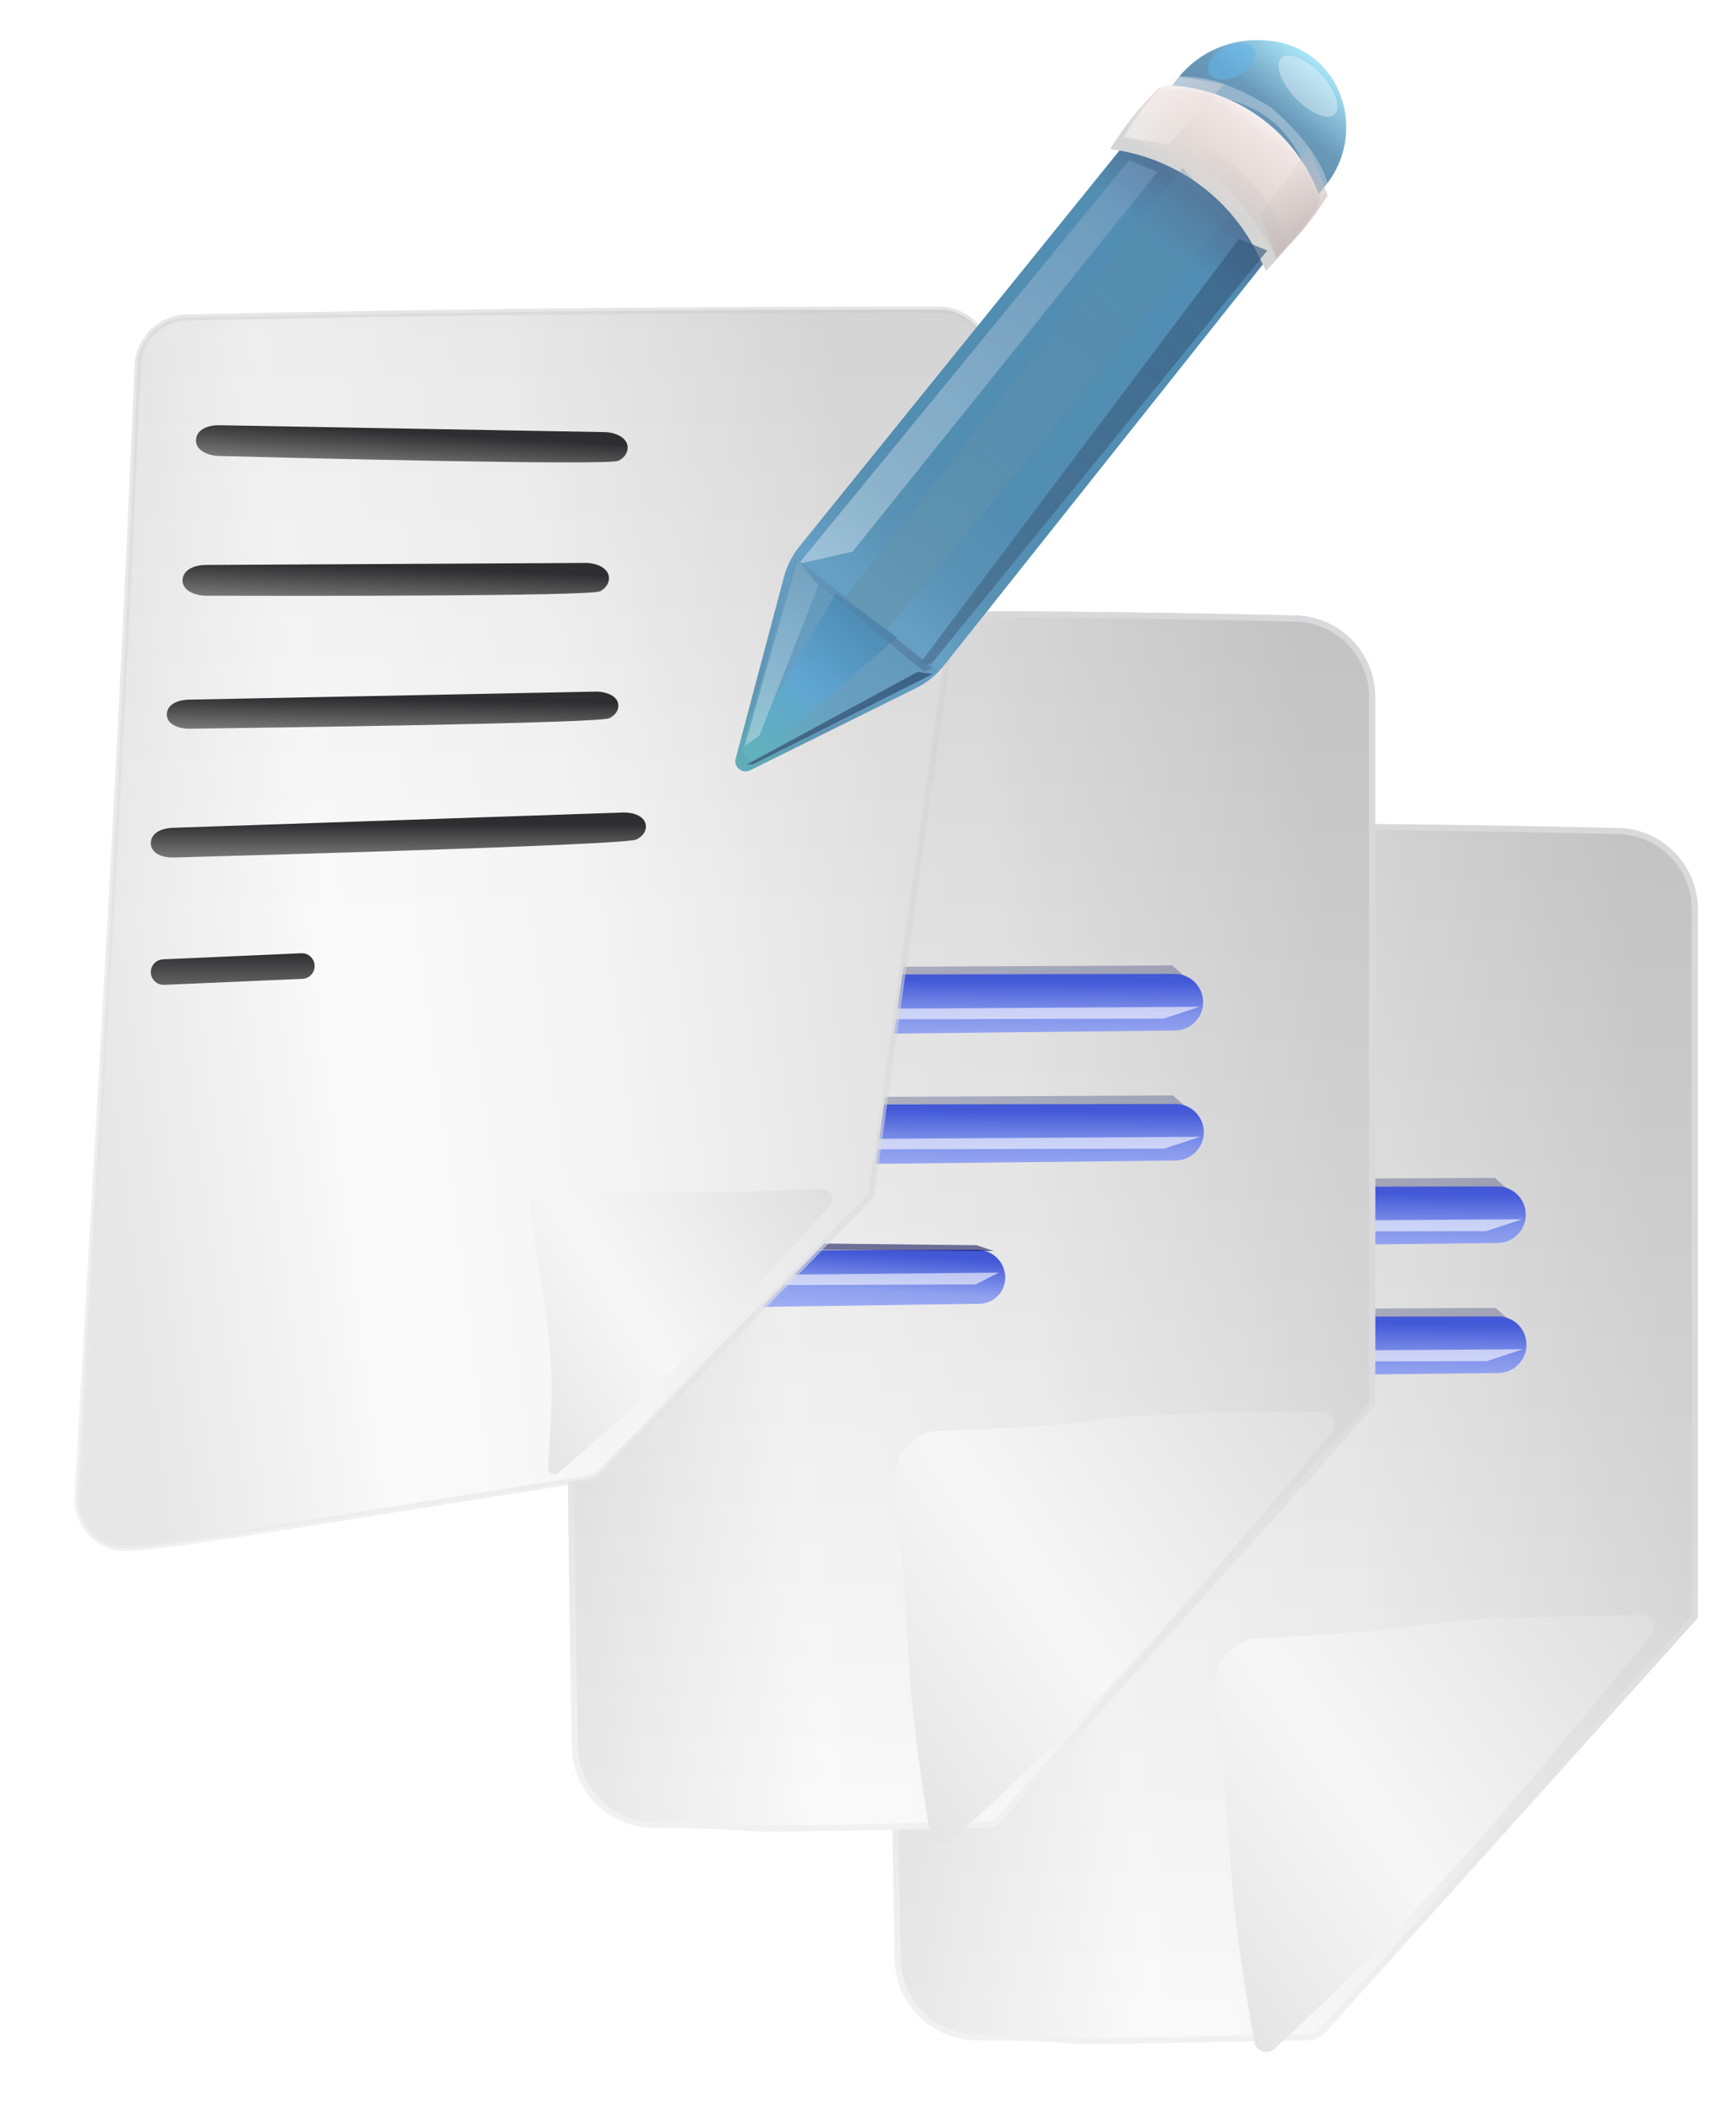 <svg width="189" height="230" viewBox="0 0 189 230" fill="none" xmlns="http://www.w3.org/2000/svg">
<g filter="url(#filter0_d_137_3715)">
<path d="M95.517 211.1C95.606 215.752 99.444 219.477 104.105 219.513C111.263 219.569 112.699 219.695 113.759 219.788C115.515 219.943 116.237 220.007 140.208 219.508C140.798 219.495 141.392 219.237 141.778 218.807L182.295 173.736V96.769C182.295 92.126 178.588 88.328 173.947 88.222C147.939 87.63 130.23 87.589 103.967 88.215C99.399 88.324 95.726 92.022 95.639 96.591C94.851 138.009 94.672 167.214 95.517 211.1Z" fill="url(#paint0_linear_137_3715)"/>
<path d="M95.517 211.1C95.606 215.752 99.444 219.477 104.105 219.513C111.263 219.569 112.699 219.695 113.759 219.788C115.515 219.943 116.237 220.007 140.208 219.508C140.798 219.495 141.392 219.237 141.778 218.807L182.295 173.736V96.769C182.295 92.126 178.588 88.328 173.947 88.222C147.939 87.63 130.23 87.589 103.967 88.215C99.399 88.324 95.726 92.022 95.639 96.591C94.851 138.009 94.672 167.214 95.517 211.1Z" fill="url(#paint1_linear_137_3715)" fill-opacity="0.2"/>
<path d="M95.517 211.1C95.606 215.752 99.444 219.477 104.105 219.513C111.263 219.569 112.699 219.695 113.759 219.788C115.515 219.943 116.237 220.007 140.208 219.508C140.798 219.495 141.392 219.237 141.778 218.807L182.295 173.736V96.769C182.295 92.126 178.588 88.328 173.947 88.222C147.939 87.63 130.23 87.589 103.967 88.215C99.399 88.324 95.726 92.022 95.639 96.591C94.851 138.009 94.672 167.214 95.517 211.1Z" stroke="url(#paint2_linear_137_3715)" stroke-width="0.667"/>
</g>
<g filter="url(#filter1_d_137_3715)">
<path d="M139.734 174.986C136.899 175.124 134.747 177.633 135.041 180.456C137.167 200.878 135.976 200.482 139.233 218.899C139.415 219.931 140.667 220.362 141.437 219.65C156.438 205.797 166.421 194.249 182.434 174.611C183.148 173.735 182.5 172.422 181.37 172.437C150.856 172.839 164.336 173.791 139.734 174.986Z" fill="url(#paint3_linear_137_3715)"/>
</g>
<g filter="url(#filter2_f_137_3715)">
<path d="M106.965 144.349L164.811 144.078L162.816 142.352L108.527 142.616L106.965 144.349Z" fill="#000852" fill-opacity="0.26"/>
</g>
<g filter="url(#filter3_f_137_3715)">
<path d="M106.887 130.197L164.733 129.926L162.738 128.2L108.449 128.465L106.887 130.197Z" fill="#000852" fill-opacity="0.26"/>
</g>
<g filter="url(#filter4_f_137_3715)">
<path d="M108.016 147.778L161.224 147.329L164.49 145.358L109.266 146.362L108.016 147.778Z" fill="white" fill-opacity="0.59"/>
</g>
<g filter="url(#filter5_f_137_3715)">
<path d="M107.939 133.627L161.148 133.178L164.413 131.207L109.189 132.211L107.939 133.627Z" fill="white" fill-opacity="0.59"/>
</g>
<g filter="url(#filter6_d_137_3715)">
<path d="M105.403 145.786C105.387 147.652 106.905 149.167 108.771 149.146L163.14 148.548C164.818 148.529 166.174 147.17 166.189 145.492C166.204 143.78 164.82 142.386 163.107 142.389L108.736 142.477C106.906 142.48 105.419 143.957 105.403 145.786Z" fill="url(#paint4_linear_137_3715)"/>
</g>
<g filter="url(#filter7_d_137_3715)">
<path d="M105.327 131.637C105.31 133.503 106.828 135.017 108.695 134.997L163.063 134.398C164.742 134.38 166.097 133.021 166.112 131.343C166.128 129.631 164.743 128.237 163.031 128.239L108.66 128.328C106.83 128.331 105.343 129.807 105.327 131.637Z" fill="url(#paint5_linear_137_3715)"/>
</g>
<g filter="url(#filter8_f_137_3715)">
<path d="M106.861 148.266L161.868 148.141L165.817 146.85L109.267 147.207L106.861 148.266Z" fill="white" fill-opacity="0.59"/>
</g>
<g filter="url(#filter9_f_137_3715)">
<path d="M106.785 134.116L161.792 133.992L165.741 132.701L109.191 133.058L106.785 134.116Z" fill="white" fill-opacity="0.59"/>
</g>
<g filter="url(#filter10_d_137_3715)">
<path d="M60.384 187.978C60.474 192.63 64.311 196.354 68.972 196.391C76.13 196.447 77.567 196.573 78.626 196.666C80.382 196.821 81.104 196.885 105.076 196.386C105.665 196.373 106.259 196.115 106.645 195.685L147.162 150.614V73.647C147.162 69.004 143.455 65.206 138.814 65.1C112.807 64.508 95.097 64.467 68.834 65.093C64.266 65.202 60.593 68.899 60.506 73.469C59.718 114.887 59.539 144.092 60.384 187.978Z" fill="url(#paint6_linear_137_3715)"/>
<path d="M60.384 187.978C60.474 192.63 64.311 196.354 68.972 196.391C76.13 196.447 77.567 196.573 78.626 196.666C80.382 196.821 81.104 196.885 105.076 196.386C105.665 196.373 106.259 196.115 106.645 195.685L147.162 150.614V73.647C147.162 69.004 143.455 65.206 138.814 65.1C112.807 64.508 95.097 64.467 68.834 65.093C64.266 65.202 60.593 68.899 60.506 73.469C59.718 114.887 59.539 144.092 60.384 187.978Z" fill="url(#paint7_linear_137_3715)" fill-opacity="0.2"/>
<path d="M60.384 187.978C60.474 192.63 64.311 196.354 68.972 196.391C76.13 196.447 77.567 196.573 78.626 196.666C80.382 196.821 81.104 196.885 105.076 196.386C105.665 196.373 106.259 196.115 106.645 195.685L147.162 150.614V73.647C147.162 69.004 143.455 65.206 138.814 65.1C112.807 64.508 95.097 64.467 68.834 65.093C64.266 65.202 60.593 68.899 60.506 73.469C59.718 114.887 59.539 144.092 60.384 187.978Z" stroke="url(#paint8_linear_137_3715)" stroke-width="0.667"/>
</g>
<g filter="url(#filter11_d_137_3715)">
<path d="M104.955 152.417C102.119 152.521 99.938 155.005 100.198 157.831C102.081 178.277 100.895 177.867 103.932 196.321C104.102 197.356 105.349 197.801 106.128 197.099C121.292 183.424 131.411 171.996 147.656 152.55C148.381 151.683 147.749 150.362 146.619 150.364C116.102 150.403 129.569 151.515 104.955 152.417Z" fill="url(#paint9_linear_137_3715)"/>
</g>
<g filter="url(#filter12_d_137_3715)">
<path d="M60.384 187.978C60.474 192.63 64.311 196.354 68.972 196.391C76.13 196.447 77.567 196.573 78.626 196.666C80.382 196.821 81.104 196.885 105.076 196.386C105.665 196.373 106.259 196.115 106.645 195.685L147.162 150.614V73.647C147.162 69.004 143.455 65.206 138.814 65.1C112.807 64.508 95.097 64.467 68.834 65.093C64.266 65.202 60.593 68.899 60.506 73.469C59.718 114.887 59.539 144.092 60.384 187.978Z" fill="url(#paint10_linear_137_3715)"/>
<path d="M60.384 187.978C60.474 192.63 64.311 196.354 68.972 196.391C76.13 196.447 77.567 196.573 78.626 196.666C80.382 196.821 81.104 196.885 105.076 196.386C105.665 196.373 106.259 196.115 106.645 195.685L147.162 150.614V73.647C147.162 69.004 143.455 65.206 138.814 65.1C112.807 64.508 95.097 64.467 68.834 65.093C64.266 65.202 60.593 68.899 60.506 73.469C59.718 114.887 59.539 144.092 60.384 187.978Z" fill="url(#paint11_linear_137_3715)" fill-opacity="0.2"/>
<path d="M60.384 187.978C60.474 192.63 64.311 196.354 68.972 196.391C76.13 196.447 77.567 196.573 78.626 196.666C80.382 196.821 81.104 196.885 105.076 196.386C105.665 196.373 106.259 196.115 106.645 195.685L147.162 150.614V73.647C147.162 69.004 143.455 65.206 138.814 65.1C112.807 64.508 95.097 64.467 68.834 65.093C64.266 65.202 60.593 68.899 60.506 73.469C59.718 114.887 59.539 144.092 60.384 187.978Z" stroke="url(#paint12_linear_137_3715)" stroke-width="0.667"/>
</g>
<g filter="url(#filter13_d_137_3715)">
<path d="M104.955 152.417C102.119 152.521 99.938 155.005 100.198 157.831C102.081 178.277 100.895 177.867 103.932 196.321C104.102 197.356 105.349 197.801 106.128 197.099C121.292 183.424 131.411 171.996 147.656 152.55C148.381 151.683 147.749 150.362 146.619 150.364C116.102 150.403 129.569 151.515 104.955 152.417Z" fill="url(#paint13_linear_137_3715)"/>
</g>
<g filter="url(#filter14_d_137_3715)">
<path d="M70.257 138.204C70.209 140.006 71.696 141.515 73.496 141.489L106.635 141.01C108.173 140.987 109.398 139.775 109.439 138.235C109.484 136.549 108.103 135.134 106.419 135.14L73.267 135.258C71.621 135.264 70.301 136.556 70.257 138.204Z" fill="url(#paint14_linear_137_3715)"/>
</g>
<g filter="url(#filter15_f_137_3715)">
<path d="M71.607 139.903L106.219 139.799L108.734 138.509L73.145 138.846L71.607 139.903Z" fill="white" fill-opacity="0.59"/>
</g>
<g filter="url(#filter16_f_137_3715)">
<path d="M71.713 135.914L108.197 136.164L106.321 135.524L72.938 135.175L71.713 135.914Z" fill="#000852" fill-opacity="0.54"/>
</g>
<g filter="url(#filter17_f_137_3715)">
<path d="M71.836 121.223L129.683 120.952L127.687 119.226L73.398 119.49L71.836 121.223Z" fill="#000852" fill-opacity="0.26"/>
</g>
<g filter="url(#filter18_f_137_3715)">
<path d="M71.758 107.072L129.604 106.801L127.609 105.075L73.32 105.34L71.758 107.072Z" fill="#000852" fill-opacity="0.26"/>
</g>
<g filter="url(#filter19_f_137_3715)">
<path d="M72.887 124.652L126.095 124.203L129.361 122.232L74.137 123.236L72.887 124.652Z" fill="white" fill-opacity="0.59"/>
</g>
<g filter="url(#filter20_f_137_3715)">
<path d="M72.811 110.502L126.019 110.053L129.285 108.082L74.061 109.086L72.811 110.502Z" fill="white" fill-opacity="0.59"/>
</g>
<g filter="url(#filter21_d_137_3715)">
<path d="M70.274 122.66C70.258 124.526 71.776 126.041 73.642 126.02L128.011 125.422C129.689 125.403 131.045 124.044 131.06 122.366C131.075 120.654 129.691 119.26 127.979 119.263L73.607 119.351C71.778 119.354 70.29 120.831 70.274 122.66Z" fill="url(#paint15_linear_137_3715)"/>
</g>
<g filter="url(#filter22_d_137_3715)">
<path d="M70.198 108.51C70.181 110.376 71.7 111.89 73.566 111.87L127.934 111.271C129.613 111.253 130.969 109.894 130.983 108.216C130.999 106.504 129.614 105.11 127.902 105.112L73.531 105.201C71.701 105.204 70.214 106.68 70.198 108.51Z" fill="url(#paint16_linear_137_3715)"/>
</g>
<g filter="url(#filter23_f_137_3715)">
<path d="M71.732 125.14L126.739 125.015L130.688 123.724L74.138 124.081L71.732 125.14Z" fill="white" fill-opacity="0.59"/>
</g>
<g filter="url(#filter24_f_137_3715)">
<path d="M71.656 110.989L126.663 110.865L130.612 109.574L74.062 109.931L71.656 110.989Z" fill="white" fill-opacity="0.59"/>
</g>
<g filter="url(#filter25_d_137_3715)">
<path d="M6.219 160.565C6.033 163.787 8.67 166.501 11.863 166.254C16.819 165.871 21.695 165.093 37.22 162.616C43.49 161.616 51.497 160.339 61.948 158.698C62.401 158.627 62.837 158.408 63.153 158.084L92.618 127.91L105.379 37.686C105.843 34.409 103.298 31.479 99.988 31.479C70.654 31.484 48.142 31.699 18.1 32.333C15.227 32.394 12.89 34.686 12.768 37.558C11.141 75.817 9.612 102.121 7.533 137.871C7.119 145.003 6.682 152.511 6.219 160.565Z" fill="url(#paint17_linear_137_3715)"/>
<path d="M6.219 160.565C6.033 163.787 8.67 166.501 11.863 166.254C16.819 165.871 21.695 165.093 37.22 162.616C43.49 161.616 51.497 160.339 61.948 158.698C62.401 158.627 62.837 158.408 63.153 158.084L92.618 127.91L105.379 37.686C105.843 34.409 103.298 31.479 99.988 31.479C70.654 31.484 48.142 31.699 18.1 32.333C15.227 32.394 12.89 34.686 12.768 37.558C11.141 75.817 9.612 102.121 7.533 137.871C7.119 145.003 6.682 152.511 6.219 160.565Z" fill="url(#paint18_linear_137_3715)" fill-opacity="0.2"/>
<path d="M6.219 160.565C6.033 163.787 8.67 166.501 11.863 166.254C16.819 165.871 21.695 165.093 37.22 162.616C43.49 161.616 51.497 160.339 61.948 158.698C62.401 158.627 62.837 158.408 63.153 158.084L92.618 127.91L105.379 37.686C105.843 34.409 103.298 31.479 99.988 31.479C70.654 31.484 48.142 31.699 18.1 32.333C15.227 32.394 12.89 34.686 12.768 37.558C11.141 75.817 9.612 102.121 7.533 137.871C7.119 145.003 6.682 152.511 6.219 160.565Z" stroke="url(#paint19_linear_137_3715)" stroke-width="0.667"/>
</g>
<g filter="url(#filter26_d_137_3715)">
<path d="M61.429 127.84C60.613 127.843 59.977 128.577 60.102 129.383C62.662 145.802 62.9 145.945 62.111 157.752C62.072 158.34 62.757 158.694 63.206 158.313C73.921 149.225 81.336 142.108 92.783 129.216C93.433 128.485 92.873 127.331 91.895 127.371C76.896 127.986 81.303 127.766 61.429 127.84Z" fill="url(#paint20_linear_137_3715)"/>
</g>
<g filter="url(#filter27_d_137_3715)">
<path d="M16.43 91.04C16.561 92.098 17.834 92.472 18.899 92.443C27.64 92.206 68.082 91.081 69.272 90.486C69.996 90.124 70.327 89.631 70.318 89.06C70.302 87.951 68.955 87.507 67.846 87.544L18.781 89.211C17.801 89.245 16.677 89.61 16.456 90.566C16.419 90.727 16.411 90.883 16.43 91.04Z" fill="url(#paint21_linear_137_3715)"/>
</g>
<g filter="url(#filter28_d_137_3715)">
<path d="M18.161 76.873C18.154 77.984 19.519 78.438 20.63 78.424C29.062 78.319 65.259 77.836 66.343 77.278C66.952 76.965 67.263 76.539 67.313 76.042C67.429 74.893 66.009 74.362 64.854 74.385L20.544 75.261C19.524 75.282 18.32 75.672 18.175 76.683C18.166 76.746 18.161 76.81 18.161 76.873Z" fill="url(#paint22_linear_137_3715)"/>
</g>
<g filter="url(#filter29_d_137_3715)">
<path d="M19.878 62.199C19.797 63.381 21.235 63.946 22.419 63.949C30.816 63.972 64.326 64.029 65.351 63.461C65.91 63.151 66.212 62.728 66.285 62.228C66.465 61.013 65.001 60.373 63.772 60.379L22.359 60.601C21.276 60.607 20.008 61.048 19.885 62.125C19.882 62.15 19.88 62.174 19.878 62.199Z" fill="url(#paint23_linear_137_3715)"/>
</g>
<g filter="url(#filter30_d_137_3715)">
<path d="M21.34 46.952C21.245 48.124 22.659 48.711 23.835 48.741C32.269 48.959 66.287 49.803 67.339 49.259C67.919 48.959 68.234 48.536 68.315 48.031C68.509 46.826 67.069 46.163 65.849 46.142L23.855 45.393C22.778 45.374 21.509 45.778 21.352 46.843C21.346 46.88 21.342 46.916 21.34 46.952Z" fill="url(#paint24_linear_137_3715)"/>
</g>
<g filter="url(#filter31_d_137_3715)">
<path d="M16.42 104.912C16.42 105.703 17.079 106.334 17.869 106.3L32.919 105.649C33.733 105.614 34.344 104.892 34.244 104.084C34.154 103.362 33.525 102.83 32.797 102.862L17.748 103.525C17.005 103.557 16.42 104.169 16.42 104.912Z" fill="url(#paint25_linear_137_3715)"/>
</g>
<g filter="url(#filter32_d_137_3715)">
<path d="M122.061 14.231H123.173L122.668 14.838L122.061 14.231Z" fill="#A2A2A2"/>
<path d="M138.984 27.415L137.91 27.125L138.629 26.402L138.984 27.415Z" fill="#A2A2A2"/>
<path d="M128.312 7.53C130.602 4.699 134.151 3.193 137.779 3.514L138.248 3.555C141.443 3.838 144.248 5.797 145.614 8.699C147.237 12.149 146.763 16.22 144.39 19.204L102.756 71.562C101.943 72.585 100.914 73.416 99.743 73.996L81.663 82.953C80.807 83.377 79.85 82.595 80.095 81.672L85.352 61.896C85.673 60.688 86.245 59.561 87.031 58.589L128.312 7.53Z" fill="url(#paint26_linear_137_3715)"/>
<g filter="url(#filter33_d_137_3715)">
<path d="M127.068 7.797C127.419 7.446 127.904 7.264 128.4 7.288C135.469 7.636 141.711 12.009 144.452 18.533L144.637 18.974C144.879 19.55 144.817 20.211 144.463 20.726C142.631 23.388 141.3 24.941 139.044 27.389C139.001 27.435 138.924 27.425 138.896 27.369L137.938 25.469C134.841 19.327 128.898 15.123 122.076 14.246C122.021 14.239 121.992 14.176 122.023 14.13C123.723 11.498 124.883 9.981 127.068 7.797Z" fill="url(#paint27_linear_137_3715)"/>
</g>
<g filter="url(#filter34_f_137_3715)">
<path d="M122.925 16.557L126.005 17.831L92.819 59.152L86.951 60.467L122.925 16.557Z" fill="url(#paint28_linear_137_3715)" fill-opacity="0.74"/>
</g>
<g filter="url(#filter35_f_137_3715)">
<path d="M128.727 17.367L133.692 22.73L95.954 68.36L92.008 64.111L128.727 17.367Z" fill="url(#paint29_linear_137_3715)" fill-opacity="0.82"/>
</g>
<g filter="url(#filter36_f_137_3715)">
<path d="M86.513 60.183C86.555 60.03 86.74 59.97 86.865 60.068L101.849 71.85C101.978 71.952 101.956 72.153 101.809 72.225L82.49 81.646C81.629 82.066 80.676 81.273 80.931 80.35L86.513 60.183Z" fill="url(#paint30_linear_137_3715)"/>
</g>
<g filter="url(#filter37_f_137_3715)">
<path d="M90.997 63.706L97.676 68.458L81.863 82.12L80.881 81.031L90.997 63.706Z" fill="url(#paint31_linear_137_3715)" fill-opacity="0.82"/>
</g>
<g filter="url(#filter38_f_137_3715)">
<path d="M134.879 25.123L137.973 26.375L101.389 71.365L100.104 71.394L134.879 25.123Z" fill="url(#paint32_linear_137_3715)" fill-opacity="0.82"/>
</g>
<g filter="url(#filter39_f_137_3715)">
<path d="M99.907 72.24L101.526 72.484L81.961 82.306L81.285 82.322L99.907 72.24Z" fill="url(#paint33_linear_137_3715)" fill-opacity="0.82"/>
</g>
<g filter="url(#filter40_f_137_3715)">
<path d="M86.843 60.015L89.089 62.829L82.694 79.141L81.083 80.299L86.843 60.015Z" fill="url(#paint34_linear_137_3715)" fill-opacity="0.8"/>
</g>
<g filter="url(#filter41_f_137_3715)">
<ellipse cx="142.404" cy="8.482" rx="4.223" ry="1.883" transform="rotate(46.505 142.404 8.482)" fill="white" fill-opacity="0.35"/>
</g>
<g filter="url(#filter42_f_137_3715)">
<ellipse cx="134.094" cy="5.788" rx="2.748" ry="1.718" transform="rotate(152.639 134.094 5.788)" fill="#63B7EB" fill-opacity="0.58"/>
</g>
<g filter="url(#filter43_f_137_3715)">
<path d="M127.421 7.452C130.659 7.249 133.401 7.81 138.348 10.791C142.294 14.13 144.925 18.075 144.621 20.402L143.609 22.021C141.269 12.736 137.802 9.518 126.207 8.767L127.421 7.452Z" fill="white" fill-opacity="0.3"/>
</g>
<g filter="url(#filter44_f_137_3715)">
<path d="M122.79 13.245C126.028 13.043 128.77 13.603 133.718 16.584C137.663 19.923 140.294 23.869 139.99 26.196L138.955 27.283C133.718 17.266 129.04 15.85 122.059 14.231L122.79 13.245Z" fill="url(#paint35_linear_137_3715)" fill-opacity="0.16"/>
</g>
<g filter="url(#filter45_f_137_3715)">
<path d="M127.825 7.35L133.288 8.26L127.218 14.837L122.361 14.027C124.043 11.155 125.227 9.686 127.825 7.35Z" fill="url(#paint36_linear_137_3715)" fill-opacity="0.61"/>
</g>
<g filter="url(#filter46_f_137_3715)">
<path d="M144.549 20.366L142.517 15.184L137.163 22.527L138.969 27.134C141.37 24.838 142.634 23.421 144.549 20.366Z" fill="url(#paint37_linear_137_3715)" fill-opacity="0.68"/>
</g>
<g filter="url(#filter47_f_137_3715)">
<path d="M86.545 59.658L101.519 71.818L100.615 72.204L86.545 60.623V59.658Z" fill="url(#paint38_linear_137_3715)"/>
</g>
</g>
<defs>
<filter id="filter0_d_137_3715" x="93.071" y="85.871" width="95.561" height="140.365" filterUnits="userSpaceOnUse" color-interpolation-filters="sRGB">
<feFlood flood-opacity="0" result="BackgroundImageFix"/>
<feColorMatrix in="SourceAlpha" type="matrix" values="0 0 0 0 0 0 0 0 0 0 0 0 0 0 0 0 0 0 127 0" result="hardAlpha"/>
<feOffset dx="2.223" dy="2.223"/>
<feGaussianBlur stdDeviation="1.89"/>
<feComposite in2="hardAlpha" operator="out"/>
<feColorMatrix type="matrix" values="0 0 0 0 0 0 0 0 0 0 0 0 0 0 0 0 0 0 0.15 0"/>
<feBlend mode="normal" in2="BackgroundImageFix" result="effect1_dropShadow_137_3715"/>
<feBlend mode="normal" in="SourceGraphic" in2="effect1_dropShadow_137_3715" result="shape"/>
</filter>
<filter id="filter1_d_137_3715" x="126.565" y="169.992" width="59.28" height="59.125" filterUnits="userSpaceOnUse" color-interpolation-filters="sRGB">
<feFlood flood-opacity="0" result="BackgroundImageFix"/>
<feColorMatrix in="SourceAlpha" type="matrix" values="0 0 0 0 0 0 0 0 0 0 0 0 0 0 0 0 0 0 127 0" result="hardAlpha"/>
<feOffset dx="-2.668" dy="3.335"/>
<feGaussianBlur stdDeviation="2.89"/>
<feComposite in2="hardAlpha" operator="out"/>
<feColorMatrix type="matrix" values="0 0 0 0 0 0 0 0 0 0 0 0 0 0 0 0 0 0 0.15 0"/>
<feBlend mode="normal" in2="BackgroundImageFix" result="effect1_dropShadow_137_3715"/>
<feBlend mode="normal" in="SourceGraphic" in2="effect1_dropShadow_137_3715" result="shape"/>
</filter>
<filter id="filter2_f_137_3715" x="105.631" y="141.018" width="60.514" height="4.665" filterUnits="userSpaceOnUse" color-interpolation-filters="sRGB">
<feFlood flood-opacity="0" result="BackgroundImageFix"/>
<feBlend mode="normal" in="SourceGraphic" in2="BackgroundImageFix" result="shape"/>
<feGaussianBlur stdDeviation="0.667" result="effect1_foregroundBlur_137_3715"/>
</filter>
<filter id="filter3_f_137_3715" x="105.553" y="126.866" width="60.514" height="4.665" filterUnits="userSpaceOnUse" color-interpolation-filters="sRGB">
<feFlood flood-opacity="0" result="BackgroundImageFix"/>
<feBlend mode="normal" in="SourceGraphic" in2="BackgroundImageFix" result="shape"/>
<feGaussianBlur stdDeviation="0.667" result="effect1_foregroundBlur_137_3715"/>
</filter>
<filter id="filter4_f_137_3715" x="106.682" y="144.024" width="59.143" height="5.088" filterUnits="userSpaceOnUse" color-interpolation-filters="sRGB">
<feFlood flood-opacity="0" result="BackgroundImageFix"/>
<feBlend mode="normal" in="SourceGraphic" in2="BackgroundImageFix" result="shape"/>
<feGaussianBlur stdDeviation="0.667" result="effect1_foregroundBlur_137_3715"/>
</filter>
<filter id="filter5_f_137_3715" x="106.605" y="129.873" width="59.143" height="5.088" filterUnits="userSpaceOnUse" color-interpolation-filters="sRGB">
<feFlood flood-opacity="0" result="BackgroundImageFix"/>
<feBlend mode="normal" in="SourceGraphic" in2="BackgroundImageFix" result="shape"/>
<feGaussianBlur stdDeviation="0.667" result="effect1_foregroundBlur_137_3715"/>
</filter>
<filter id="filter6_d_137_3715" x="104.513" y="142.389" width="62.566" height="8.537" filterUnits="userSpaceOnUse" color-interpolation-filters="sRGB">
<feFlood flood-opacity="0" result="BackgroundImageFix"/>
<feColorMatrix in="SourceAlpha" type="matrix" values="0 0 0 0 0 0 0 0 0 0 0 0 0 0 0 0 0 0 127 0" result="hardAlpha"/>
<feOffset dy="0.889"/>
<feGaussianBlur stdDeviation="0.445"/>
<feComposite in2="hardAlpha" operator="out"/>
<feColorMatrix type="matrix" values="0 0 0 0 0 0 0 0 0 0 0 0 0 0 0 0 0 0 0.25 0"/>
<feBlend mode="normal" in2="BackgroundImageFix" result="effect1_dropShadow_137_3715"/>
<feBlend mode="normal" in="SourceGraphic" in2="effect1_dropShadow_137_3715" result="shape"/>
</filter>
<filter id="filter7_d_137_3715" x="104.437" y="128.239" width="62.566" height="8.537" filterUnits="userSpaceOnUse" color-interpolation-filters="sRGB">
<feFlood flood-opacity="0" result="BackgroundImageFix"/>
<feColorMatrix in="SourceAlpha" type="matrix" values="0 0 0 0 0 0 0 0 0 0 0 0 0 0 0 0 0 0 127 0" result="hardAlpha"/>
<feOffset dy="0.889"/>
<feGaussianBlur stdDeviation="0.445"/>
<feComposite in2="hardAlpha" operator="out"/>
<feColorMatrix type="matrix" values="0 0 0 0 0 0 0 0 0 0 0 0 0 0 0 0 0 0 0.25 0"/>
<feBlend mode="normal" in2="BackgroundImageFix" result="effect1_dropShadow_137_3715"/>
<feBlend mode="normal" in="SourceGraphic" in2="effect1_dropShadow_137_3715" result="shape"/>
</filter>
<filter id="filter8_f_137_3715" x="105.527" y="145.516" width="61.623" height="4.084" filterUnits="userSpaceOnUse" color-interpolation-filters="sRGB">
<feFlood flood-opacity="0" result="BackgroundImageFix"/>
<feBlend mode="normal" in="SourceGraphic" in2="BackgroundImageFix" result="shape"/>
<feGaussianBlur stdDeviation="0.667" result="effect1_foregroundBlur_137_3715"/>
</filter>
<filter id="filter9_f_137_3715" x="105.451" y="131.366" width="61.623" height="4.084" filterUnits="userSpaceOnUse" color-interpolation-filters="sRGB">
<feFlood flood-opacity="0" result="BackgroundImageFix"/>
<feBlend mode="normal" in="SourceGraphic" in2="BackgroundImageFix" result="shape"/>
<feGaussianBlur stdDeviation="0.667" result="effect1_foregroundBlur_137_3715"/>
</filter>
<filter id="filter10_d_137_3715" x="57.938" y="62.749" width="95.561" height="140.365" filterUnits="userSpaceOnUse" color-interpolation-filters="sRGB">
<feFlood flood-opacity="0" result="BackgroundImageFix"/>
<feColorMatrix in="SourceAlpha" type="matrix" values="0 0 0 0 0 0 0 0 0 0 0 0 0 0 0 0 0 0 127 0" result="hardAlpha"/>
<feOffset dx="2.223" dy="2.223"/>
<feGaussianBlur stdDeviation="1.89"/>
<feComposite in2="hardAlpha" operator="out"/>
<feColorMatrix type="matrix" values="0 0 0 0 0 0 0 0 0 0 0 0 0 0 0 0 0 0 0.15 0"/>
<feBlend mode="normal" in2="BackgroundImageFix" result="effect1_dropShadow_137_3715"/>
<feBlend mode="normal" in="SourceGraphic" in2="effect1_dropShadow_137_3715" result="shape"/>
</filter>
<filter id="filter11_d_137_3715" x="91.729" y="147.918" width="59.349" height="58.638" filterUnits="userSpaceOnUse" color-interpolation-filters="sRGB">
<feFlood flood-opacity="0" result="BackgroundImageFix"/>
<feColorMatrix in="SourceAlpha" type="matrix" values="0 0 0 0 0 0 0 0 0 0 0 0 0 0 0 0 0 0 127 0" result="hardAlpha"/>
<feOffset dx="-2.668" dy="3.335"/>
<feGaussianBlur stdDeviation="2.89"/>
<feComposite in2="hardAlpha" operator="out"/>
<feColorMatrix type="matrix" values="0 0 0 0 0 0 0 0 0 0 0 0 0 0 0 0 0 0 0.15 0"/>
<feBlend mode="normal" in2="BackgroundImageFix" result="effect1_dropShadow_137_3715"/>
<feBlend mode="normal" in="SourceGraphic" in2="effect1_dropShadow_137_3715" result="shape"/>
</filter>
<filter id="filter12_d_137_3715" x="57.938" y="62.749" width="95.561" height="140.365" filterUnits="userSpaceOnUse" color-interpolation-filters="sRGB">
<feFlood flood-opacity="0" result="BackgroundImageFix"/>
<feColorMatrix in="SourceAlpha" type="matrix" values="0 0 0 0 0 0 0 0 0 0 0 0 0 0 0 0 0 0 127 0" result="hardAlpha"/>
<feOffset dx="2.223" dy="2.223"/>
<feGaussianBlur stdDeviation="1.89"/>
<feComposite in2="hardAlpha" operator="out"/>
<feColorMatrix type="matrix" values="0 0 0 0 0 0 0 0 0 0 0 0 0 0 0 0 0 0 0.15 0"/>
<feBlend mode="normal" in2="BackgroundImageFix" result="effect1_dropShadow_137_3715"/>
<feBlend mode="normal" in="SourceGraphic" in2="effect1_dropShadow_137_3715" result="shape"/>
</filter>
<filter id="filter13_d_137_3715" x="91.729" y="147.918" width="59.349" height="58.638" filterUnits="userSpaceOnUse" color-interpolation-filters="sRGB">
<feFlood flood-opacity="0" result="BackgroundImageFix"/>
<feColorMatrix in="SourceAlpha" type="matrix" values="0 0 0 0 0 0 0 0 0 0 0 0 0 0 0 0 0 0 127 0" result="hardAlpha"/>
<feOffset dx="-2.668" dy="3.335"/>
<feGaussianBlur stdDeviation="2.89"/>
<feComposite in2="hardAlpha" operator="out"/>
<feColorMatrix type="matrix" values="0 0 0 0 0 0 0 0 0 0 0 0 0 0 0 0 0 0 0.15 0"/>
<feBlend mode="normal" in2="BackgroundImageFix" result="effect1_dropShadow_137_3715"/>
<feBlend mode="normal" in="SourceGraphic" in2="effect1_dropShadow_137_3715" result="shape"/>
</filter>
<filter id="filter14_d_137_3715" x="69.367" y="135.14" width="40.962" height="8.128" filterUnits="userSpaceOnUse" color-interpolation-filters="sRGB">
<feFlood flood-opacity="0" result="BackgroundImageFix"/>
<feColorMatrix in="SourceAlpha" type="matrix" values="0 0 0 0 0 0 0 0 0 0 0 0 0 0 0 0 0 0 127 0" result="hardAlpha"/>
<feOffset dy="0.889"/>
<feGaussianBlur stdDeviation="0.445"/>
<feComposite in2="hardAlpha" operator="out"/>
<feColorMatrix type="matrix" values="0 0 0 0 0 0 0 0 0 0 0 0 0 0 0 0 0 0 0.25 0"/>
<feBlend mode="normal" in2="BackgroundImageFix" result="effect1_dropShadow_137_3715"/>
<feBlend mode="normal" in="SourceGraphic" in2="effect1_dropShadow_137_3715" result="shape"/>
</filter>
<filter id="filter15_f_137_3715" x="70.273" y="137.176" width="39.795" height="4.062" filterUnits="userSpaceOnUse" color-interpolation-filters="sRGB">
<feFlood flood-opacity="0" result="BackgroundImageFix"/>
<feBlend mode="normal" in="SourceGraphic" in2="BackgroundImageFix" result="shape"/>
<feGaussianBlur stdDeviation="0.667" result="effect1_foregroundBlur_137_3715"/>
</filter>
<filter id="filter16_f_137_3715" x="70.379" y="133.842" width="39.152" height="3.656" filterUnits="userSpaceOnUse" color-interpolation-filters="sRGB">
<feFlood flood-opacity="0" result="BackgroundImageFix"/>
<feBlend mode="normal" in="SourceGraphic" in2="BackgroundImageFix" result="shape"/>
<feGaussianBlur stdDeviation="0.667" result="effect1_foregroundBlur_137_3715"/>
</filter>
<filter id="filter17_f_137_3715" x="70.502" y="117.892" width="60.514" height="4.665" filterUnits="userSpaceOnUse" color-interpolation-filters="sRGB">
<feFlood flood-opacity="0" result="BackgroundImageFix"/>
<feBlend mode="normal" in="SourceGraphic" in2="BackgroundImageFix" result="shape"/>
<feGaussianBlur stdDeviation="0.667" result="effect1_foregroundBlur_137_3715"/>
</filter>
<filter id="filter18_f_137_3715" x="70.424" y="103.741" width="60.514" height="4.665" filterUnits="userSpaceOnUse" color-interpolation-filters="sRGB">
<feFlood flood-opacity="0" result="BackgroundImageFix"/>
<feBlend mode="normal" in="SourceGraphic" in2="BackgroundImageFix" result="shape"/>
<feGaussianBlur stdDeviation="0.667" result="effect1_foregroundBlur_137_3715"/>
</filter>
<filter id="filter19_f_137_3715" x="71.553" y="120.898" width="59.143" height="5.088" filterUnits="userSpaceOnUse" color-interpolation-filters="sRGB">
<feFlood flood-opacity="0" result="BackgroundImageFix"/>
<feBlend mode="normal" in="SourceGraphic" in2="BackgroundImageFix" result="shape"/>
<feGaussianBlur stdDeviation="0.667" result="effect1_foregroundBlur_137_3715"/>
</filter>
<filter id="filter20_f_137_3715" x="71.477" y="106.748" width="59.143" height="5.088" filterUnits="userSpaceOnUse" color-interpolation-filters="sRGB">
<feFlood flood-opacity="0" result="BackgroundImageFix"/>
<feBlend mode="normal" in="SourceGraphic" in2="BackgroundImageFix" result="shape"/>
<feGaussianBlur stdDeviation="0.667" result="effect1_foregroundBlur_137_3715"/>
</filter>
<filter id="filter21_d_137_3715" x="69.384" y="119.263" width="62.566" height="8.537" filterUnits="userSpaceOnUse" color-interpolation-filters="sRGB">
<feFlood flood-opacity="0" result="BackgroundImageFix"/>
<feColorMatrix in="SourceAlpha" type="matrix" values="0 0 0 0 0 0 0 0 0 0 0 0 0 0 0 0 0 0 127 0" result="hardAlpha"/>
<feOffset dy="0.889"/>
<feGaussianBlur stdDeviation="0.445"/>
<feComposite in2="hardAlpha" operator="out"/>
<feColorMatrix type="matrix" values="0 0 0 0 0 0 0 0 0 0 0 0 0 0 0 0 0 0 0.25 0"/>
<feBlend mode="normal" in2="BackgroundImageFix" result="effect1_dropShadow_137_3715"/>
<feBlend mode="normal" in="SourceGraphic" in2="effect1_dropShadow_137_3715" result="shape"/>
</filter>
<filter id="filter22_d_137_3715" x="69.308" y="105.112" width="62.566" height="8.537" filterUnits="userSpaceOnUse" color-interpolation-filters="sRGB">
<feFlood flood-opacity="0" result="BackgroundImageFix"/>
<feColorMatrix in="SourceAlpha" type="matrix" values="0 0 0 0 0 0 0 0 0 0 0 0 0 0 0 0 0 0 127 0" result="hardAlpha"/>
<feOffset dy="0.889"/>
<feGaussianBlur stdDeviation="0.445"/>
<feComposite in2="hardAlpha" operator="out"/>
<feColorMatrix type="matrix" values="0 0 0 0 0 0 0 0 0 0 0 0 0 0 0 0 0 0 0.25 0"/>
<feBlend mode="normal" in2="BackgroundImageFix" result="effect1_dropShadow_137_3715"/>
<feBlend mode="normal" in="SourceGraphic" in2="effect1_dropShadow_137_3715" result="shape"/>
</filter>
<filter id="filter23_f_137_3715" x="70.398" y="122.39" width="61.623" height="4.084" filterUnits="userSpaceOnUse" color-interpolation-filters="sRGB">
<feFlood flood-opacity="0" result="BackgroundImageFix"/>
<feBlend mode="normal" in="SourceGraphic" in2="BackgroundImageFix" result="shape"/>
<feGaussianBlur stdDeviation="0.667" result="effect1_foregroundBlur_137_3715"/>
</filter>
<filter id="filter24_f_137_3715" x="70.322" y="108.239" width="61.623" height="4.084" filterUnits="userSpaceOnUse" color-interpolation-filters="sRGB">
<feFlood flood-opacity="0" result="BackgroundImageFix"/>
<feBlend mode="normal" in="SourceGraphic" in2="BackgroundImageFix" result="shape"/>
<feGaussianBlur stdDeviation="0.667" result="effect1_foregroundBlur_137_3715"/>
</filter>
<filter id="filter25_d_137_3715" x="4.321" y="29.589" width="107.45" height="143.018" filterUnits="userSpaceOnUse" color-interpolation-filters="sRGB">
<feFlood flood-opacity="0" result="BackgroundImageFix"/>
<feColorMatrix in="SourceAlpha" type="matrix" values="0 0 0 0 0 0 0 0 0 0 0 0 0 0 0 0 0 0 127 0" result="hardAlpha"/>
<feOffset dx="2.223" dy="2.223"/>
<feGaussianBlur stdDeviation="1.89"/>
<feComposite in2="hardAlpha" operator="out"/>
<feColorMatrix type="matrix" values="0 0 0 0 0 0 0 0 0 0 0 0 0 0 0 0 0 0 0.15 0"/>
<feBlend mode="normal" in2="BackgroundImageFix" result="effect1_dropShadow_137_3715"/>
<feBlend mode="normal" in="SourceGraphic" in2="effect1_dropShadow_137_3715" result="shape"/>
</filter>
<filter id="filter26_d_137_3715" x="49.858" y="121.589" width="48.54" height="46.665" filterUnits="userSpaceOnUse" color-interpolation-filters="sRGB">
<feFlood flood-opacity="0" result="BackgroundImageFix"/>
<feColorMatrix in="SourceAlpha" type="matrix" values="0 0 0 0 0 0 0 0 0 0 0 0 0 0 0 0 0 0 127 0" result="hardAlpha"/>
<feOffset dx="-2.446" dy="2.001"/>
<feGaussianBlur stdDeviation="3.891"/>
<feComposite in2="hardAlpha" operator="out"/>
<feColorMatrix type="matrix" values="0 0 0 0 0.588 0 0 0 0 0.509 0 0 0 0 0.507 0 0 0 0.67 0"/>
<feBlend mode="normal" in2="BackgroundImageFix" result="effect1_dropShadow_137_3715"/>
<feBlend mode="normal" in="SourceGraphic" in2="effect1_dropShadow_137_3715" result="shape"/>
</filter>
<filter id="filter27_d_137_3715" x="15.086" y="87.097" width="56.566" height="7.57" filterUnits="userSpaceOnUse" color-interpolation-filters="sRGB">
<feFlood flood-opacity="0" result="BackgroundImageFix"/>
<feColorMatrix in="SourceAlpha" type="matrix" values="0 0 0 0 0 0 0 0 0 0 0 0 0 0 0 0 0 0 127 0" result="hardAlpha"/>
<feOffset dy="0.889"/>
<feGaussianBlur stdDeviation="0.667"/>
<feComposite in2="hardAlpha" operator="out"/>
<feColorMatrix type="matrix" values="0 0 0 0 0.571 0 0 0 0 0.445 0 0 0 0 0.445 0 0 0 0.4 0"/>
<feBlend mode="normal" in2="BackgroundImageFix" result="effect1_dropShadow_137_3715"/>
<feBlend mode="normal" in="SourceGraphic" in2="effect1_dropShadow_137_3715" result="shape"/>
</filter>
<filter id="filter28_d_137_3715" x="16.826" y="73.939" width="51.828" height="6.708" filterUnits="userSpaceOnUse" color-interpolation-filters="sRGB">
<feFlood flood-opacity="0" result="BackgroundImageFix"/>
<feColorMatrix in="SourceAlpha" type="matrix" values="0 0 0 0 0 0 0 0 0 0 0 0 0 0 0 0 0 0 127 0" result="hardAlpha"/>
<feOffset dy="0.889"/>
<feGaussianBlur stdDeviation="0.667"/>
<feComposite in2="hardAlpha" operator="out"/>
<feColorMatrix type="matrix" values="0 0 0 0 0.571 0 0 0 0 0.445 0 0 0 0 0.445 0 0 0 0.4 0"/>
<feBlend mode="normal" in2="BackgroundImageFix" result="effect1_dropShadow_137_3715"/>
<feBlend mode="normal" in="SourceGraphic" in2="effect1_dropShadow_137_3715" result="shape"/>
</filter>
<filter id="filter29_d_137_3715" x="18.541" y="59.934" width="49.094" height="6.251" filterUnits="userSpaceOnUse" color-interpolation-filters="sRGB">
<feFlood flood-opacity="0" result="BackgroundImageFix"/>
<feColorMatrix in="SourceAlpha" type="matrix" values="0 0 0 0 0 0 0 0 0 0 0 0 0 0 0 0 0 0 127 0" result="hardAlpha"/>
<feOffset dy="0.889"/>
<feGaussianBlur stdDeviation="0.667"/>
<feComposite in2="hardAlpha" operator="out"/>
<feColorMatrix type="matrix" values="0 0 0 0 0.571 0 0 0 0 0.445 0 0 0 0 0.445 0 0 0 0.4 0"/>
<feBlend mode="normal" in2="BackgroundImageFix" result="effect1_dropShadow_137_3715"/>
<feBlend mode="normal" in="SourceGraphic" in2="effect1_dropShadow_137_3715" result="shape"/>
</filter>
<filter id="filter30_d_137_3715" x="20.002" y="44.948" width="49.666" height="6.714" filterUnits="userSpaceOnUse" color-interpolation-filters="sRGB">
<feFlood flood-opacity="0" result="BackgroundImageFix"/>
<feColorMatrix in="SourceAlpha" type="matrix" values="0 0 0 0 0 0 0 0 0 0 0 0 0 0 0 0 0 0 127 0" result="hardAlpha"/>
<feOffset dy="0.889"/>
<feGaussianBlur stdDeviation="0.667"/>
<feComposite in2="hardAlpha" operator="out"/>
<feColorMatrix type="matrix" values="0 0 0 0 0.571 0 0 0 0 0.445 0 0 0 0 0.445 0 0 0 0.4 0"/>
<feBlend mode="normal" in2="BackgroundImageFix" result="effect1_dropShadow_137_3715"/>
<feBlend mode="normal" in="SourceGraphic" in2="effect1_dropShadow_137_3715" result="shape"/>
</filter>
<filter id="filter31_d_137_3715" x="15.531" y="102.86" width="19.613" height="5.219" filterUnits="userSpaceOnUse" color-interpolation-filters="sRGB">
<feFlood flood-opacity="0" result="BackgroundImageFix"/>
<feColorMatrix in="SourceAlpha" type="matrix" values="0 0 0 0 0 0 0 0 0 0 0 0 0 0 0 0 0 0 127 0" result="hardAlpha"/>
<feOffset dy="0.889"/>
<feGaussianBlur stdDeviation="0.445"/>
<feComposite in2="hardAlpha" operator="out"/>
<feColorMatrix type="matrix" values="0 0 0 0 0.631 0 0 0 0 0.514 0 0 0 0 0.522 0 0 0 0.47 0"/>
<feBlend mode="normal" in2="BackgroundImageFix" result="effect1_dropShadow_137_3715"/>
<feBlend mode="normal" in="SourceGraphic" in2="effect1_dropShadow_137_3715" result="shape"/>
</filter>
<filter id="filter32_d_137_3715" x="76.277" y="0.58" width="74.071" height="87.16" filterUnits="userSpaceOnUse" color-interpolation-filters="sRGB">
<feFlood flood-opacity="0" result="BackgroundImageFix"/>
<feColorMatrix in="SourceAlpha" type="matrix" values="0 0 0 0 0 0 0 0 0 0 0 0 0 0 0 0 0 0 127 0" result="hardAlpha"/>
<feOffset dy="0.889"/>
<feGaussianBlur stdDeviation="1.89"/>
<feComposite in2="hardAlpha" operator="out"/>
<feColorMatrix type="matrix" values="0 0 0 0 0 0 0 0 0 0 0 0 0 0 0 0 0 0 0.2 0"/>
<feBlend mode="normal" in2="BackgroundImageFix" result="effect1_dropShadow_137_3715"/>
<feBlend mode="normal" in="SourceGraphic" in2="effect1_dropShadow_137_3715" result="shape"/>
</filter>
<filter id="filter33_d_137_3715" x="118.008" y="5.507" width="28.554" height="25.913" filterUnits="userSpaceOnUse" color-interpolation-filters="sRGB">
<feFlood flood-opacity="0" result="BackgroundImageFix"/>
<feColorMatrix in="SourceAlpha" type="matrix" values="0 0 0 0 0 0 0 0 0 0 0 0 0 0 0 0 0 0 127 0" result="hardAlpha"/>
<feOffset dx="-1.112" dy="1.112"/>
<feGaussianBlur stdDeviation="1.445"/>
<feComposite in2="hardAlpha" operator="out"/>
<feColorMatrix type="matrix" values="0 0 0 0 0.314 0 0 0 0 0.416 0 0 0 0 0.549 0 0 0 0.37 0"/>
<feBlend mode="normal" in2="BackgroundImageFix" result="effect1_dropShadow_137_3715"/>
<feBlend mode="normal" in="SourceGraphic" in2="effect1_dropShadow_137_3715" result="shape"/>
</filter>
<filter id="filter34_f_137_3715" x="82.504" y="12.11" width="47.948" height="52.804" filterUnits="userSpaceOnUse" color-interpolation-filters="sRGB">
<feFlood flood-opacity="0" result="BackgroundImageFix"/>
<feBlend mode="normal" in="SourceGraphic" in2="BackgroundImageFix" result="shape"/>
<feGaussianBlur stdDeviation="2.223" result="effect1_foregroundBlur_137_3715"/>
</filter>
<filter id="filter35_f_137_3715" x="87.561" y="12.92" width="50.579" height="59.887" filterUnits="userSpaceOnUse" color-interpolation-filters="sRGB">
<feFlood flood-opacity="0" result="BackgroundImageFix"/>
<feBlend mode="normal" in="SourceGraphic" in2="BackgroundImageFix" result="shape"/>
<feGaussianBlur stdDeviation="2.223" result="effect1_foregroundBlur_137_3715"/>
</filter>
<filter id="filter36_f_137_3715" x="77.998" y="57.13" width="26.826" height="27.522" filterUnits="userSpaceOnUse" color-interpolation-filters="sRGB">
<feFlood flood-opacity="0" result="BackgroundImageFix"/>
<feBlend mode="normal" in="SourceGraphic" in2="BackgroundImageFix" result="shape"/>
<feGaussianBlur stdDeviation="1.445" result="effect1_foregroundBlur_137_3715"/>
</filter>
<filter id="filter37_f_137_3715" x="76.434" y="59.259" width="25.688" height="27.308" filterUnits="userSpaceOnUse" color-interpolation-filters="sRGB">
<feFlood flood-opacity="0" result="BackgroundImageFix"/>
<feBlend mode="normal" in="SourceGraphic" in2="BackgroundImageFix" result="shape"/>
<feGaussianBlur stdDeviation="2.223" result="effect1_foregroundBlur_137_3715"/>
</filter>
<filter id="filter38_f_137_3715" x="95.434" y="20.454" width="47.207" height="55.609" filterUnits="userSpaceOnUse" color-interpolation-filters="sRGB">
<feFlood flood-opacity="0" result="BackgroundImageFix"/>
<feBlend mode="normal" in="SourceGraphic" in2="BackgroundImageFix" result="shape"/>
<feGaussianBlur stdDeviation="2.335" result="effect1_foregroundBlur_137_3715"/>
</filter>
<filter id="filter39_f_137_3715" x="76.616" y="67.57" width="29.578" height="19.42" filterUnits="userSpaceOnUse" color-interpolation-filters="sRGB">
<feFlood flood-opacity="0" result="BackgroundImageFix"/>
<feBlend mode="normal" in="SourceGraphic" in2="BackgroundImageFix" result="shape"/>
<feGaussianBlur stdDeviation="2.335" result="effect1_foregroundBlur_137_3715"/>
</filter>
<filter id="filter40_f_137_3715" x="79.081" y="58.015" width="12.008" height="24.285" filterUnits="userSpaceOnUse" color-interpolation-filters="sRGB">
<feFlood flood-opacity="0" result="BackgroundImageFix"/>
<feBlend mode="normal" in="SourceGraphic" in2="BackgroundImageFix" result="shape"/>
<feGaussianBlur stdDeviation="1.001" result="effect1_foregroundBlur_137_3715"/>
</filter>
<filter id="filter41_f_137_3715" x="135.856" y="1.819" width="13.094" height="13.324" filterUnits="userSpaceOnUse" color-interpolation-filters="sRGB">
<feFlood flood-opacity="0" result="BackgroundImageFix"/>
<feBlend mode="normal" in="SourceGraphic" in2="BackgroundImageFix" result="shape"/>
<feGaussianBlur stdDeviation="1.668" result="effect1_foregroundBlur_137_3715"/>
</filter>
<filter id="filter42_f_137_3715" x="128.192" y="0.473" width="11.803" height="10.632" filterUnits="userSpaceOnUse" color-interpolation-filters="sRGB">
<feFlood flood-opacity="0" result="BackgroundImageFix"/>
<feBlend mode="normal" in="SourceGraphic" in2="BackgroundImageFix" result="shape"/>
<feGaussianBlur stdDeviation="1.668" result="effect1_foregroundBlur_137_3715"/>
</filter>
<filter id="filter43_f_137_3715" x="125.318" y="6.526" width="20.216" height="16.385" filterUnits="userSpaceOnUse" color-interpolation-filters="sRGB">
<feFlood flood-opacity="0" result="BackgroundImageFix"/>
<feBlend mode="normal" in="SourceGraphic" in2="BackgroundImageFix" result="shape"/>
<feGaussianBlur stdDeviation="0.445" result="effect1_foregroundBlur_137_3715"/>
</filter>
<filter id="filter44_f_137_3715" x="121.169" y="12.319" width="19.734" height="15.853" filterUnits="userSpaceOnUse" color-interpolation-filters="sRGB">
<feFlood flood-opacity="0" result="BackgroundImageFix"/>
<feBlend mode="normal" in="SourceGraphic" in2="BackgroundImageFix" result="shape"/>
<feGaussianBlur stdDeviation="0.445" result="effect1_foregroundBlur_137_3715"/>
</filter>
<filter id="filter45_f_137_3715" x="120.805" y="5.793" width="14.04" height="10.6" filterUnits="userSpaceOnUse" color-interpolation-filters="sRGB">
<feFlood flood-opacity="0" result="BackgroundImageFix"/>
<feBlend mode="normal" in="SourceGraphic" in2="BackgroundImageFix" result="shape"/>
<feGaussianBlur stdDeviation="0.778" result="effect1_foregroundBlur_137_3715"/>
</filter>
<filter id="filter46_f_137_3715" x="135.606" y="13.627" width="10.499" height="15.063" filterUnits="userSpaceOnUse" color-interpolation-filters="sRGB">
<feFlood flood-opacity="0" result="BackgroundImageFix"/>
<feBlend mode="normal" in="SourceGraphic" in2="BackgroundImageFix" result="shape"/>
<feGaussianBlur stdDeviation="0.778" result="effect1_foregroundBlur_137_3715"/>
</filter>
<filter id="filter47_f_137_3715" x="84.099" y="57.212" width="19.866" height="17.437" filterUnits="userSpaceOnUse" color-interpolation-filters="sRGB">
<feFlood flood-opacity="0" result="BackgroundImageFix"/>
<feBlend mode="normal" in="SourceGraphic" in2="BackgroundImageFix" result="shape"/>
<feGaussianBlur stdDeviation="1.223" result="effect1_foregroundBlur_137_3715"/>
</filter>
<linearGradient id="paint0_linear_137_3715" x1="94.026" y1="197.802" x2="183.124" y2="189.781" gradientUnits="userSpaceOnUse">
<stop stop-color="#E1E1E1"/>
<stop offset="0.302" stop-color="#F9F9F9"/>
<stop offset="0.608" stop-color="#F2F2F2"/>
<stop offset="1" stop-color="#DADADA"/>
</linearGradient>
<linearGradient id="paint1_linear_137_3715" x1="129.446" y1="217.118" x2="134.309" y2="87.506" gradientUnits="userSpaceOnUse">
<stop stop-color="white"/>
<stop offset="0.443" stop-color="#BCBCBC"/>
<stop offset="1" stop-color="#6B6B6B"/>
</linearGradient>
<linearGradient id="paint2_linear_137_3715" x1="129.446" y1="217.118" x2="137.449" y2="158.851" gradientUnits="userSpaceOnUse">
<stop stop-color="#F1F1F1"/>
<stop offset="1" stop-color="#D9D9DB"/>
</linearGradient>
<linearGradient id="paint3_linear_137_3715" x1="172.347" y1="158.666" x2="112.694" y2="200.348" gradientUnits="userSpaceOnUse">
<stop stop-color="#DFDFDF"/>
<stop offset="0.505" stop-color="#F7F7F7"/>
<stop offset="0.969" stop-color="#DFDFDF"/>
</linearGradient>
<linearGradient id="paint4_linear_137_3715" x1="135.762" y1="149.419" x2="135.819" y2="142.148" gradientUnits="userSpaceOnUse">
<stop stop-color="#9BAAF3"/>
<stop offset="0.411" stop-color="#7F91EA"/>
<stop offset="0.875" stop-color="#4359D7"/>
</linearGradient>
<linearGradient id="paint5_linear_137_3715" x1="135.686" y1="135.27" x2="135.743" y2="127.999" gradientUnits="userSpaceOnUse">
<stop stop-color="#9BAAF3"/>
<stop offset="0.411" stop-color="#7F91EA"/>
<stop offset="0.875" stop-color="#4359D7"/>
</linearGradient>
<linearGradient id="paint6_linear_137_3715" x1="58.893" y1="174.68" x2="147.992" y2="166.659" gradientUnits="userSpaceOnUse">
<stop stop-color="#E1E1E1"/>
<stop offset="0.302" stop-color="#F9F9F9"/>
<stop offset="0.608" stop-color="#F2F2F2"/>
<stop offset="1" stop-color="#DADADA"/>
</linearGradient>
<linearGradient id="paint7_linear_137_3715" x1="94.313" y1="193.996" x2="99.176" y2="64.384" gradientUnits="userSpaceOnUse">
<stop stop-color="white"/>
<stop offset="0.443" stop-color="#BCBCBC"/>
<stop offset="1" stop-color="#6B6B6B"/>
</linearGradient>
<linearGradient id="paint8_linear_137_3715" x1="94.313" y1="193.996" x2="102.316" y2="135.729" gradientUnits="userSpaceOnUse">
<stop stop-color="#F1F1F1"/>
<stop offset="1" stop-color="#D9D9DB"/>
</linearGradient>
<linearGradient id="paint9_linear_137_3715" x1="137.76" y1="136.486" x2="77.616" y2="177.456" gradientUnits="userSpaceOnUse">
<stop stop-color="#DFDFDF"/>
<stop offset="0.505" stop-color="#F7F7F7"/>
<stop offset="0.969" stop-color="#DFDFDF"/>
</linearGradient>
<linearGradient id="paint10_linear_137_3715" x1="58.893" y1="174.68" x2="147.992" y2="166.659" gradientUnits="userSpaceOnUse">
<stop stop-color="#E1E1E1"/>
<stop offset="0.302" stop-color="#F9F9F9"/>
<stop offset="0.608" stop-color="#F2F2F2"/>
<stop offset="1" stop-color="#DADADA"/>
</linearGradient>
<linearGradient id="paint11_linear_137_3715" x1="94.313" y1="193.996" x2="99.176" y2="64.384" gradientUnits="userSpaceOnUse">
<stop stop-color="white"/>
<stop offset="0.443" stop-color="#BCBCBC"/>
<stop offset="1" stop-color="#6B6B6B"/>
</linearGradient>
<linearGradient id="paint12_linear_137_3715" x1="94.313" y1="193.996" x2="102.316" y2="135.729" gradientUnits="userSpaceOnUse">
<stop stop-color="#F1F1F1"/>
<stop offset="1" stop-color="#D9D9DB"/>
</linearGradient>
<linearGradient id="paint13_linear_137_3715" x1="137.76" y1="136.486" x2="77.616" y2="177.456" gradientUnits="userSpaceOnUse">
<stop stop-color="#DFDFDF"/>
<stop offset="0.505" stop-color="#F7F7F7"/>
<stop offset="0.969" stop-color="#DFDFDF"/>
</linearGradient>
<linearGradient id="paint14_linear_137_3715" x1="89.731" y1="142.607" x2="90.198" y2="134.072" gradientUnits="userSpaceOnUse">
<stop stop-color="#A7B3F7"/>
<stop offset="0.396" stop-color="#8FA0EF"/>
<stop offset="0.859" stop-color="#4258D6"/>
</linearGradient>
<linearGradient id="paint15_linear_137_3715" x1="100.633" y1="126.293" x2="100.69" y2="119.022" gradientUnits="userSpaceOnUse">
<stop stop-color="#9BAAF3"/>
<stop offset="0.411" stop-color="#7F91EA"/>
<stop offset="0.875" stop-color="#4359D7"/>
</linearGradient>
<linearGradient id="paint16_linear_137_3715" x1="100.557" y1="112.143" x2="100.614" y2="104.872" gradientUnits="userSpaceOnUse">
<stop stop-color="#9BAAF3"/>
<stop offset="0.411" stop-color="#7F91EA"/>
<stop offset="0.875" stop-color="#4359D7"/>
</linearGradient>
<linearGradient id="paint17_linear_137_3715" x1="11.614" y1="137.622" x2="100.307" y2="125.949" gradientUnits="userSpaceOnUse">
<stop stop-color="#E1E1E1"/>
<stop offset="0.302" stop-color="#F9F9F9"/>
<stop offset="0.608" stop-color="#F2F2F2"/>
<stop offset="1" stop-color="#DADADA"/>
</linearGradient>
<linearGradient id="paint18_linear_137_3715" x1="47.797" y1="155.468" x2="47.333" y2="25.765" gradientUnits="userSpaceOnUse">
<stop stop-color="white"/>
<stop offset="0.443" stop-color="white"/>
<stop offset="1" stop-color="#B9B9B9"/>
</linearGradient>
<linearGradient id="paint19_linear_137_3715" x1="16.905" y1="165.125" x2="100.435" y2="36.525" gradientUnits="userSpaceOnUse">
<stop stop-color="#EBEBEB" stop-opacity="0.67"/>
<stop offset="1" stop-color="#CACACA" stop-opacity="0.5"/>
</linearGradient>
<linearGradient id="paint20_linear_137_3715" x1="86.614" y1="117.393" x2="44.094" y2="144.737" gradientUnits="userSpaceOnUse">
<stop stop-color="#DFDFDF"/>
<stop offset="0.505" stop-color="#F7F7F7"/>
<stop offset="0.969" stop-color="#DFDFDF"/>
</linearGradient>
<linearGradient id="paint21_linear_137_3715" x1="43.369" y1="92.487" x2="43.369" y2="87.485" gradientUnits="userSpaceOnUse">
<stop stop-color="#797979"/>
<stop offset="0.745" stop-color="#2E2E30"/>
</linearGradient>
<linearGradient id="paint22_linear_137_3715" x1="42.7" y1="78.841" x2="42.781" y2="73.951" gradientUnits="userSpaceOnUse">
<stop stop-color="#797979"/>
<stop offset="0.745" stop-color="#2E2E30"/>
</linearGradient>
<linearGradient id="paint23_linear_137_3715" x1="42.997" y1="64.74" x2="43.18" y2="59.569" gradientUnits="userSpaceOnUse">
<stop stop-color="#797979"/>
<stop offset="0.745" stop-color="#2E2E30"/>
</linearGradient>
<linearGradient id="paint24_linear_137_3715" x1="44.685" y1="50.014" x2="44.985" y2="44.849" gradientUnits="userSpaceOnUse">
<stop stop-color="#797979"/>
<stop offset="0.745" stop-color="#2E2E30"/>
</linearGradient>
<linearGradient id="paint25_linear_137_3715" x1="25.425" y1="106.362" x2="25.425" y2="102.805" gradientUnits="userSpaceOnUse">
<stop stop-color="#636364"/>
<stop offset="1" stop-color="#2E2E30"/>
</linearGradient>
<linearGradient id="paint26_linear_137_3715" x1="142.902" y1="5.327" x2="79.465" y2="84.143" gradientUnits="userSpaceOnUse">
<stop stop-color="#A9E6F9"/>
<stop offset="0.068" stop-color="#6A9ABA"/>
<stop offset="0.196" stop-color="#52769A"/>
<stop offset="0.258" stop-color="#528EB3"/>
<stop offset="0.446" stop-color="#528DB2"/>
<stop offset="0.582" stop-color="#528DB2"/>
<stop offset="0.68" stop-color="#5992B4"/>
<stop offset="0.757" stop-color="#66A0C5"/>
<stop offset="0.896" stop-color="#6193B4"/>
<stop offset="1" stop-color="#61B2BB"/>
</linearGradient>
<linearGradient id="paint27_linear_137_3715" x1="138.246" y1="10.083" x2="131.973" y2="18.784" gradientUnits="userSpaceOnUse">
<stop stop-color="#F9F6F8"/>
<stop offset="0.161" stop-color="#F1E6E4"/>
<stop offset="0.625" stop-color="#E6DAD8"/>
<stop offset="1" stop-color="#D5D5D5"/>
</linearGradient>
<linearGradient id="paint28_linear_137_3715" x1="124.018" y1="17.341" x2="89.317" y2="60.054" gradientUnits="userSpaceOnUse">
<stop stop-color="#7EA0C2" stop-opacity="0.63"/>
<stop offset="1" stop-color="white" stop-opacity="0.48"/>
</linearGradient>
<linearGradient id="paint29_linear_137_3715" x1="129.843" y1="18.202" x2="92.616" y2="62.14" gradientUnits="userSpaceOnUse">
<stop stop-color="#598AA6" stop-opacity="0.3"/>
<stop offset="1" stop-color="#6395AE" stop-opacity="0.87"/>
</linearGradient>
<linearGradient id="paint30_linear_137_3715" x1="94.019" y1="64.609" x2="81.306" y2="82.007" gradientUnits="userSpaceOnUse">
<stop stop-color="#6398B9"/>
<stop offset="0.49" stop-color="#689FC1"/>
<stop offset="1" stop-color="#61B2BB"/>
</linearGradient>
<linearGradient id="paint31_linear_137_3715" x1="92.969" y1="65.189" x2="79.696" y2="79.814" gradientUnits="userSpaceOnUse">
<stop stop-color="#4989B1"/>
<stop offset="0.484" stop-color="#5DA6D5"/>
<stop offset="1" stop-color="#61B2BB"/>
</linearGradient>
<linearGradient id="paint32_linear_137_3715" x1="135.985" y1="25.911" x2="100.725" y2="69.521" gradientUnits="userSpaceOnUse">
<stop stop-color="#34587B" stop-opacity="0.78"/>
<stop offset="1" stop-color="#3E5C7A" stop-opacity="0.62"/>
</linearGradient>
<linearGradient id="paint33_linear_137_3715" x1="100.483" y1="72.4" x2="96.02" y2="86.481" gradientUnits="userSpaceOnUse">
<stop stop-color="#34587B"/>
<stop offset="1" stop-color="#3E5C7A"/>
</linearGradient>
<linearGradient id="paint34_linear_137_3715" x1="86.543" y1="61.023" x2="79.636" y2="79.064" gradientUnits="userSpaceOnUse">
<stop stop-color="white" stop-opacity="0.14"/>
<stop offset="1" stop-color="white" stop-opacity="0.4"/>
</linearGradient>
<linearGradient id="paint35_linear_137_3715" x1="137.741" y1="24.146" x2="129.647" y2="11.499" gradientUnits="userSpaceOnUse">
<stop stop-color="#A38E8E" stop-opacity="0.72"/>
<stop offset="0.859" stop-color="#E5DAD8"/>
</linearGradient>
<linearGradient id="paint36_linear_137_3715" x1="124.688" y1="10.587" x2="131.872" y2="12.611" gradientUnits="userSpaceOnUse">
<stop stop-color="white" stop-opacity="0.71"/>
<stop offset="1" stop-color="#EADEDC" stop-opacity="0.58"/>
</linearGradient>
<linearGradient id="paint37_linear_137_3715" x1="142.8" y1="23.033" x2="137.438" y2="16.962" gradientUnits="userSpaceOnUse">
<stop stop-color="#C4B7B5"/>
<stop offset="1" stop-color="#D4CFCE" stop-opacity="0"/>
</linearGradient>
<linearGradient id="paint38_linear_137_3715" x1="88.856" y1="59.658" x2="97.306" y2="72.906" gradientUnits="userSpaceOnUse">
<stop stop-color="#537CA2" stop-opacity="0.06"/>
<stop offset="1" stop-color="#537CA2" stop-opacity="0.76"/>
</linearGradient>
</defs>
</svg>
